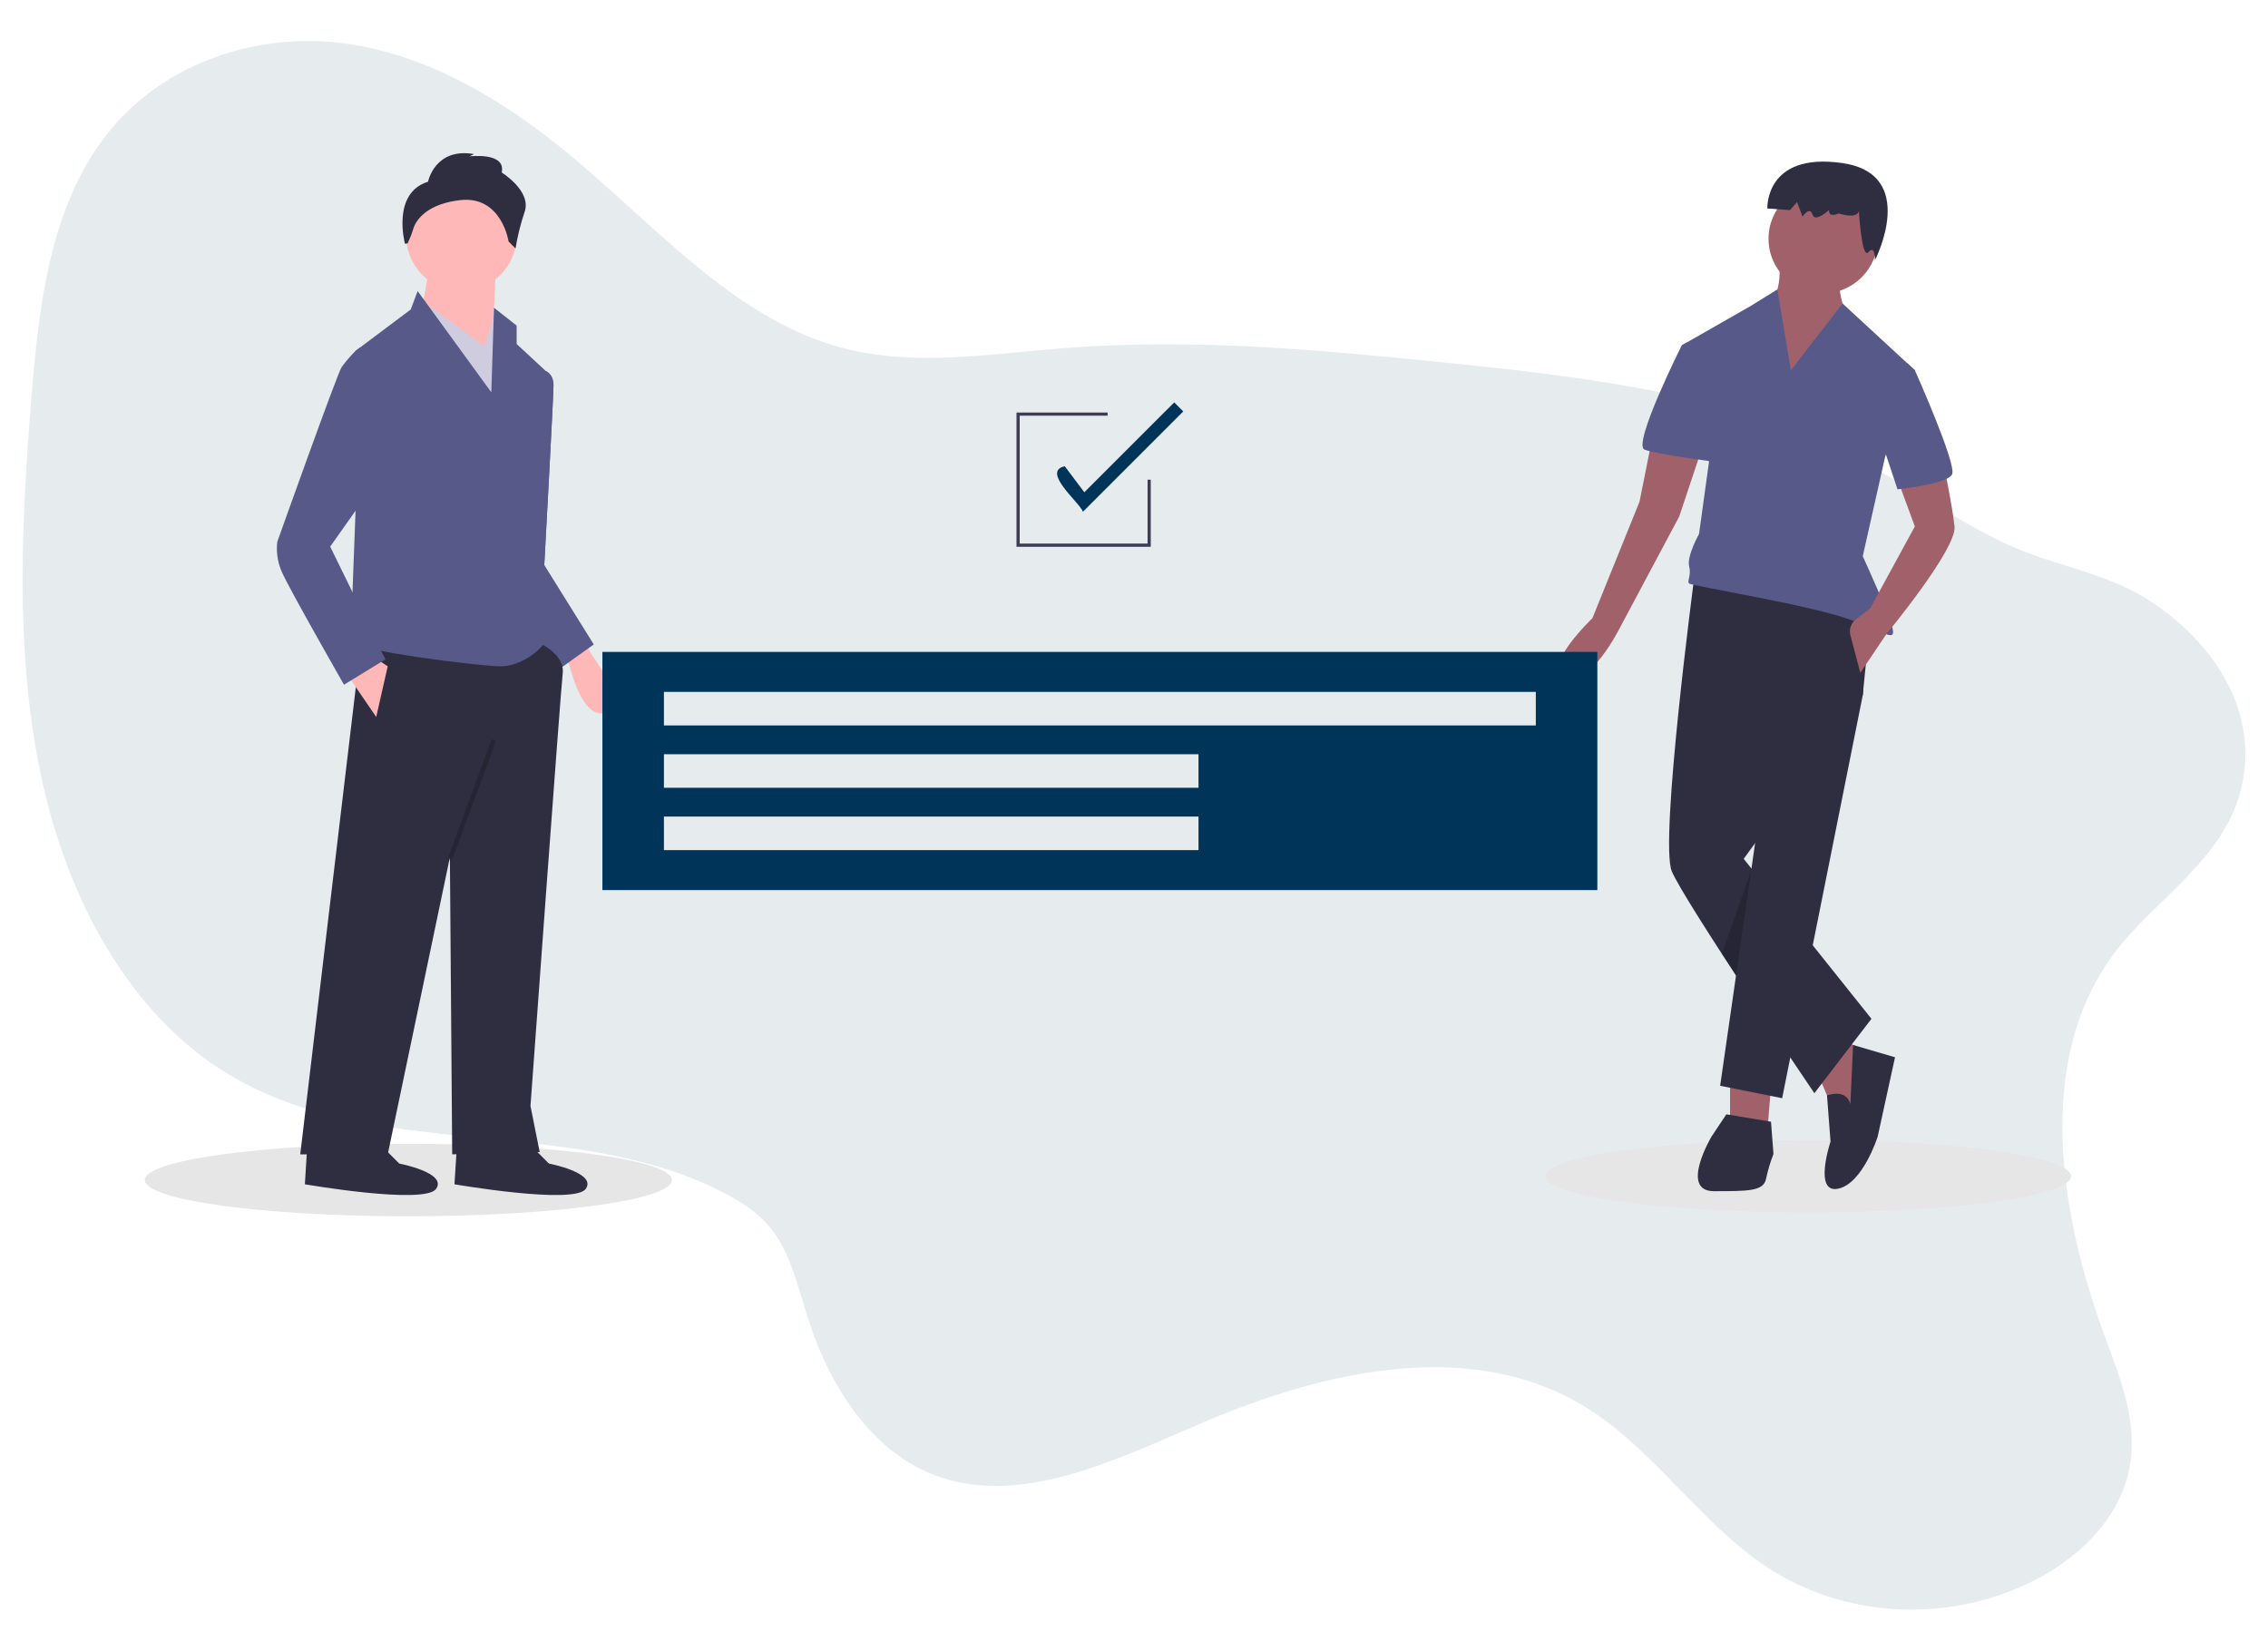 <?xml version="1.0" encoding="utf-8"?>
<!-- Generator: Adobe Illustrator 16.0.0, SVG Export Plug-In . SVG Version: 6.00 Build 0)  -->
<!DOCTYPE svg PUBLIC "-//W3C//DTD SVG 1.1//EN" "http://www.w3.org/Graphics/SVG/1.1/DTD/svg11.dtd">
<svg version="1.1" id="Capa_1" xmlns="http://www.w3.org/2000/svg" xmlns:xlink="http://www.w3.org/1999/xlink" x="0px" y="0px"
	 width="141.73px" height="103.159px" viewBox="0 0 141.73 103.159" enable-background="new 0 0 141.73 103.159"
	 xml:space="preserve">
<g>
	<path opacity="0.1" fill="#003459" enable-background="new    " d="M132.012,59.722c-4.889,6.701-3.269,16.267-0.448,23.886
		c0.944,2.551,2.02,5.249,1.528,8.024c-0.6,3.394-3.413,5.934-6.339,7.32c-5.331,2.521-11.631,2.12-16.4-1.061
		c-4.116-2.744-7.015-7.304-11.21-9.917c-7.021-4.372-16.139-2.42-23.954,0.919c-5.529,2.36-11.586,5.402-16.976,3.222
		c-3.791-1.534-6.343-5.438-7.687-9.614c-0.648-2.015-1.103-4.203-2.395-5.782c-0.768-0.937-1.783-1.591-2.829-2.138
		c-9.527-4.989-21.784-1.869-31.021-7.438C8.043,63.384,4.161,56.09,2.549,48.419c-1.613-7.67-1.214-15.765-0.572-23.725
		c0.456-5.656,1.179-11.698,4.579-16.142c3.596-4.7,9.623-6.57,15.013-5.833c5.39,0.739,10.221,3.736,14.45,7.304
		c5.288,4.46,10.152,10.057,16.728,11.746c4.479,1.152,9.238,0.336,13.894-0.024c7.783-0.602,15.539,0.091,23.247,0.873
		c7.379,0.748,14.809,1.584,21.799,4.037c4.946,1.737,8.865,5.02,13.522,7.261c3.034,1.462,6.374,1.802,9.23,3.691
		c3.523,2.325,6.711,6.447,5.677,11.394C139.141,53.7,134.607,56.166,132.012,59.722z"/>
	<g>
		<ellipse fill="#E6E6E6" cx="112.996" cy="73.507" rx="16.424" ry="2.263"/>
		<ellipse fill="#E6E6E6" cx="25.517" cy="73.747" rx="16.472" ry="2.264"/>
		<path fill="#FFB8B8" d="M36.495,39.949l0.424,0.876c0,0,2.405,3.21,0.919,3.712c-1.486,0.505-2.274-3.044-2.274-3.044
			l-0.393-0.498L36.495,39.949z"/>
		<path fill="#575A89" d="M33.725,23.369l0.395-0.167c0,0,0.468,0.167,0.468,0.887c0,0.72-0.576,11.221-0.576,11.221l1.152,5.755
			l-1.583,0.288l-2.445-5.323L33.725,23.369z"/>
		<path fill="#575A89" d="M33.725,23.369l0.395-0.167c0,0,0.468,0.167,0.468,0.887c0,0.72-0.576,11.221-0.576,11.221l3.094,4.964
			l-2.015,1.439l-3.956-5.683L33.725,23.369z"/>
		<path fill="#2F2E41" d="M33.438,40.058c0,0,1.87,0.718,1.727,2.014c-0.145,1.294-2.015,27.048-2.015,27.048l0.576,2.877
			l-5.468,0.144l-0.144-18.56l-3.885,18.56h-5.467l3.885-32.659L33.438,40.058z"/>
		<path fill="#2F2E41" d="M33.006,71.423l1.295,1.294c0,0,3.02,0.575,2.301,1.584c-0.72,1.005-8.202-0.289-8.202-0.289l0.146-2.302
			L33.006,71.423z"/>
		<path fill="#2F2E41" d="M23.654,71.423l1.295,1.294c0,0,3.021,0.575,2.302,1.584c-0.72,1.005-8.2-0.289-8.2-0.289l0.144-2.302
			L23.654,71.423z"/>
		<circle fill="#FFB8B8" cx="28.833" cy="14.737" r="3.453"/>
		<polygon fill="#FFB8B8" points="30.991,16.75 30.704,22.649 26.244,20.06 26.819,16.75 		"/>
		<polygon fill="#CFCCE0" points="26.099,18.621 30.272,21.642 30.991,19.484 32.287,22.938 31.567,29.123 		"/>
		<path fill="#575A89" d="M26.099,18.19l4.605,6.33l0.166-5.288l1.417,1.116v1.151l2.015,1.87l-0.72,7.193l-0.144,8.489
			c0,0,0.864,0.72,0.575,1.151c-0.287,0.432-1.438,1.439-2.733,1.439s-9.352-1.008-9.352-1.583c0-0.576,0.288-8.057,0.288-8.057
			V21.93l3.452-2.59L26.099,18.19z"/>
		<polygon fill="#FFB8B8" points="21.64,42.072 23.51,44.806 24.229,41.642 23.365,41.065 		"/>
		
			<rect x="25.473" y="49.846" transform="matrix(-0.346 0.938 -0.938 -0.346 86.566 39.659)" opacity="0.2" enable-background="new    " width="7.985" height="0.289"/>
		<path fill="#2F2E41" d="M26.748,11.356c0,0,0.432-2.158,2.877-1.726l-0.287,0.144c0,0,2.302-0.288,2.014,1.006
			c0,0,1.87,1.152,1.438,2.446c-0.254,0.75-0.446,1.521-0.574,2.302l-0.432-0.432c0,0-0.432-2.877-3.021-2.59
			c-1.943,0.215-2.734,1.133-2.936,1.794c-0.093,0.311-0.213,0.613-0.355,0.904l-0.162,0.036
			C25.309,15.241,24.445,12.075,26.748,11.356z"/>
		<path fill="#575A89" d="M23.798,21.786l-1.311-0.061l-0.272,0.205c-0.312,0.312-0.601,0.649-0.864,1.008
			c-0.287,0.431-4.027,10.934-4.027,10.934c-0.07,0.638,0.029,1.284,0.288,1.87c0.431,1.007,3.884,7.049,3.884,7.049l2.589-1.583
			l-3.452-7.048l2.445-3.454L23.798,21.786z"/>
		<polygon fill="#A0616A" points="108.113,66.927 108.113,70.801 110.438,70.801 110.748,66.927 		"/>
		<polygon fill="#A0616A" points="113.616,67.158 114.548,69.329 116.097,69.947 116.407,65.607 115.167,64.987 		"/>
		<path fill="#2F2E41" d="M115.632,69.018c0,0-0.13-0.978-1.461-0.564l0.221,2.89c0,0-1.085,3.256,0.466,2.945
			c1.55-0.31,2.48-3.254,2.48-3.254l1.084-4.961l-2.62-0.768L115.632,69.018z"/>
		<path fill="#2F2E41" d="M105.867,36.156c0,0-2.171,16.431-1.396,18.292c0.773,1.86,8.911,13.872,8.911,13.872l3.567-4.649
			l-7.983-9.998l7.44-10.231l0.619-6.2L105.867,36.156z"/>
		<polygon fill="#2F2E41" points="114.392,42.048 116.438,43.13 116.407,43.442 111.369,68.632 107.494,67.856 110.051,50.107 		"/>
		<path fill="#2F2E41" d="M107.882,69.64l-0.93,1.395c0,0-2.017,3.408,0.154,3.408s3.1,0,3.256-0.773
			c0.113-0.528,0.268-1.047,0.464-1.551l-0.154-2.016L107.882,69.64z"/>
		<circle fill="#A0616A" cx="113.927" cy="14.92" r="3.41"/>
		<path fill="#A0616A" d="M111.138,16.005c0,0,0.464,2.636-0.932,3.101c-1.395,0.465,1.707,6.665,1.707,6.665l3.562-5.89
			c0,0-0.928-2.016-0.309-2.946L111.138,16.005z"/>
		<path fill="#575A89" d="M111.913,23.137l-0.843-5.051l-1.64,1.02l-4.339,2.479l1.705,7.287l-0.62,4.493
			c0,0-0.776,1.396-0.62,2.016c0.154,0.62-0.156,0.931,0,1.085c0.154,0.154,7.906,1.394,10.23,2.325
			c2.324,0.93,2.635,1.24,2.48,0.465c-0.156-0.775-1.86-4.496-1.86-4.496l1.395-6.2l1.859-5.425l-4.516-4.168L111.913,23.137z"/>
		<path fill="#A0616A" d="M118.577,29.957l1.084,2.944l-2.789,5.116l-0.911,0.709c-0.294,0.228-0.423,0.609-0.327,0.971l0.619,2.351
			l1.622-2.41c0,0,4.422-5.342,4.267-6.737c-0.154-1.394-0.62-3.564-0.62-3.564L118.577,29.957z"/>
		<path fill="#A0616A" d="M103.23,27.476l-0.773,3.876l-2.946,7.285c0,0-3.255,3.1-1.705,3.72c1.551,0.621,3.41-3.099,3.41-3.099
			l3.72-6.976l1.396-4.185L103.23,27.476z"/>
		<path fill="#575A89" d="M117.958,22.826l1.247-0.112l0.456,0.423c0,0,2.636,5.89,2.326,6.509c-0.31,0.621-3.41,0.932-3.41,0.932
			l-1.239-3.72L117.958,22.826z"/>
		<path fill="#575A89" d="M106.177,21.741l-0.771-0.336l-0.314,0.18c0,0-3.101,6.201-2.325,6.511
			c0.775,0.309,4.495,0.776,4.495,0.776L106.177,21.741z"/>
		<polygon opacity="0.2" enable-background="new    " points="109.431,54.41 108.486,60.968 107.607,59.616 		"/>
		<path fill="#2F2E41" d="M116.145,12.902c0,0,0.343,0.903-1.252,0.439c0,0-0.631,0.308-0.594-0.218c0,0-0.871,0.82-1.037,0.28
			c-0.166-0.539-0.618,0.132-0.618,0.132l-0.345-0.903l-0.44,0.498l-1.416-0.1c0,0-0.16-3.531,4.67-2.841
			c4.833,0.689,2.055,6.072,2.055,6.072s0.031-1-0.41-0.502C116.315,16.256,116.145,12.902,116.145,12.902z"/>
		<path fill="#003459" d="M37.645,40.741v14.885H99.82V40.741H37.645z M74.897,53.129H41.489v-2.098h33.408V53.129z M74.897,49.232
			H41.489v-2.096h33.408V49.232z M95.975,45.337H41.489v-2.098h54.485V45.337z"/>
		<polygon fill="#3F3D56" points="71.913,34.172 63.522,34.172 63.522,25.781 69.216,25.781 69.216,25.979 63.722,25.979 
			63.722,33.971 71.713,33.971 71.713,29.977 71.913,29.977 		"/>
		<path fill="#003459" d="M67.674,31.983c-0.193-0.573-2.625-2.52-1.136-2.845l1.223,1.627l5.618-5.617l0.565,0.565L67.674,31.983z"
			/>
	</g>
</g>
</svg>
